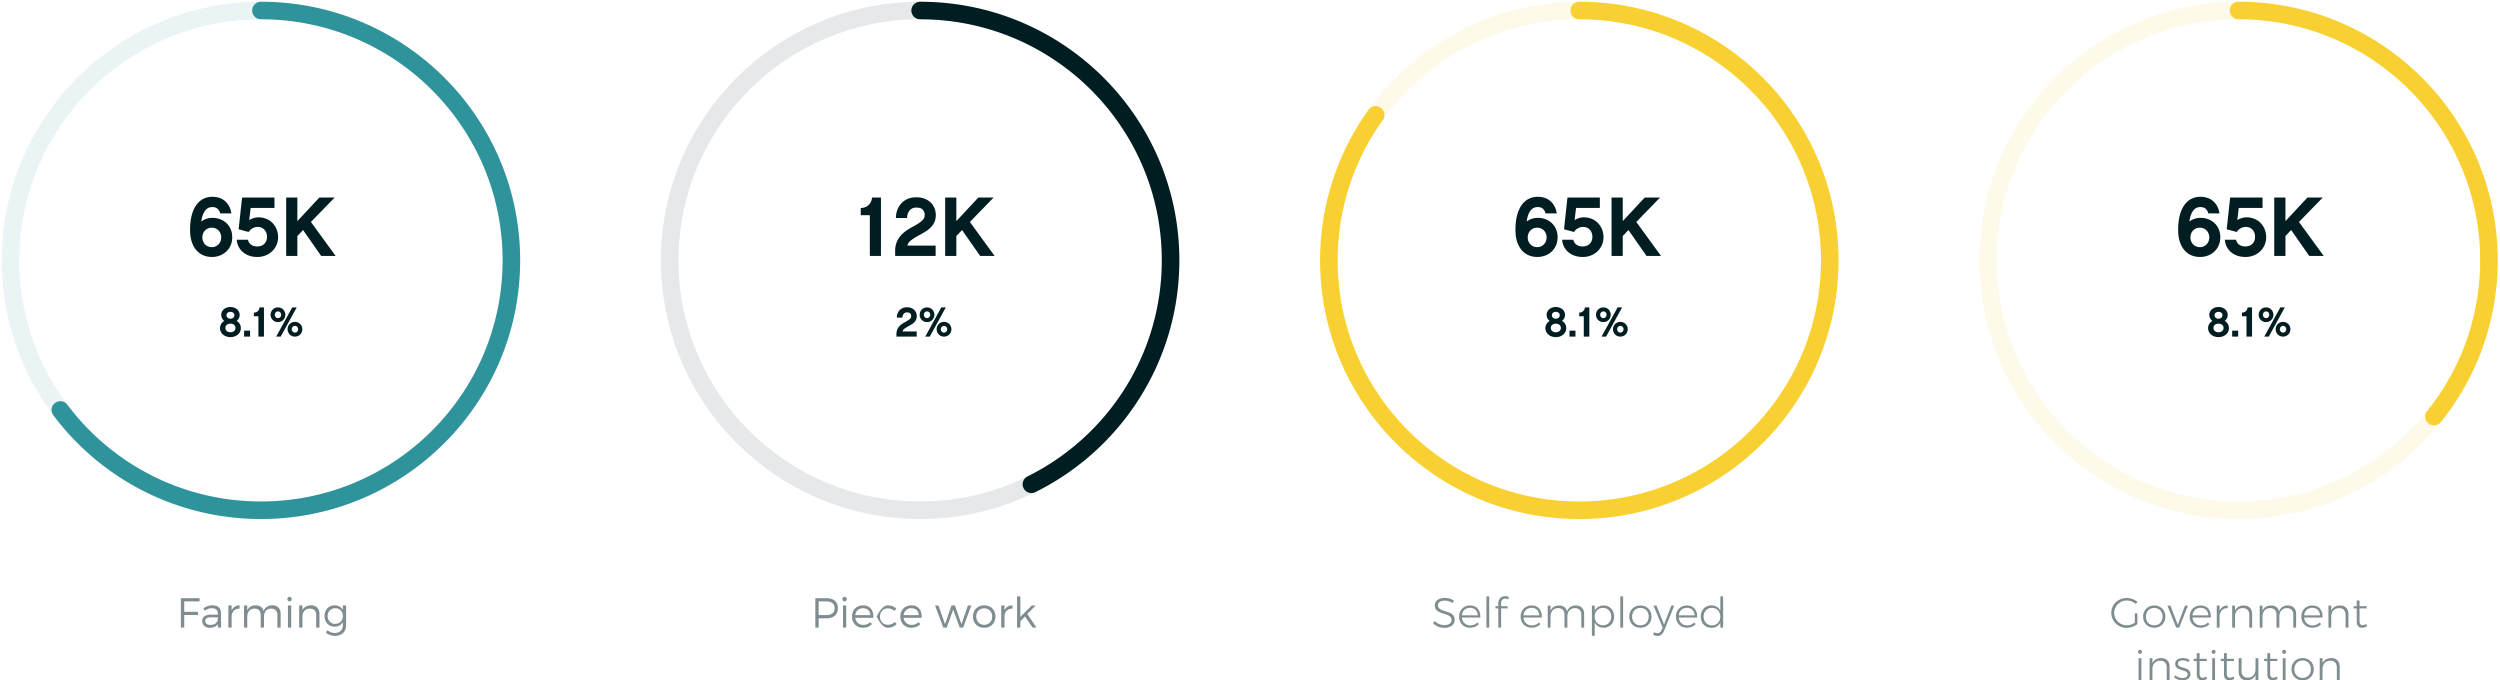 <svg width="713" height="194" viewBox="0 0 713 194" xmlns="http://www.w3.org/2000/svg"><title>home-bg-3</title><g fill="none" fill-rule="evenodd"><path d="M56.922 171.524v-.924h-5.34v8.4h.96v-3.6h3.924v-.924h-3.924v-2.952h4.38zM62.13 179v-.972c-.504.684-1.308 1.02-2.316 1.02-1.308 0-2.148-.84-2.148-1.932 0-1.104.876-1.8 2.364-1.812h2.076v-.372c0-.924-.576-1.476-1.692-1.476-.696 0-1.344.264-2.004.72l-.396-.684c.816-.54 1.5-.852 2.58-.852 1.56 0 2.424.828 2.436 2.184l.012 4.176h-.912zm-2.136-.768c1.068 0 1.884-.54 2.124-1.416v-.756H60.15c-1.056 0-1.608.324-1.608 1.02s.564 1.152 1.452 1.152zm6.072-5.556h-.936V179h.936v-3.36c.108-1.248.936-2.076 2.268-2.052v-.948c-1.068.012-1.848.516-2.268 1.44v-1.404zm11.628-.036c-1.212.012-2.1.54-2.496 1.656-.264-1.044-1.08-1.656-2.268-1.656-1.14.012-1.992.48-2.412 1.464v-1.428h-.924V179h.924v-3.108c0-1.356.78-2.292 2.076-2.328 1.104 0 1.752.66 1.752 1.788V179h.948v-3.108c0-1.356.756-2.292 2.064-2.328 1.092 0 1.752.66 1.752 1.788V179h.936v-3.9c0-1.524-.876-2.46-2.352-2.46zm4.884-2.424c-.348 0-.612.276-.612.648s.264.648.612.648.612-.276.612-.648-.264-.648-.612-.648zm.468 8.784v-6.324h-.924V179h.924zm5.664-6.36c-1.152.012-2.004.468-2.448 1.428v-1.392h-.936V179h.936v-3.396c.108-1.2.876-2.016 2.124-2.028 1.116 0 1.788.66 1.788 1.776V179h.936v-3.9c0-1.524-.888-2.46-2.4-2.46zm9.996.036v5.664c0 1.848-1.26 3.012-3.18 3.012-.996-.012-1.824-.336-2.592-.912l.432-.72c.624.516 1.284.792 2.124.804 1.38 0 2.28-.84 2.28-2.16v-.96c-.444.84-1.26 1.32-2.328 1.32-1.704 0-2.88-1.26-2.88-3.06 0-1.764 1.164-3.012 2.856-3.024 1.08 0 1.896.48 2.352 1.32v-1.284h.936zm-3.096 5.256c1.26 0 2.16-.936 2.16-2.232 0-1.32-.9-2.244-2.16-2.244-1.272 0-2.16.936-2.172 2.244.012 1.296.9 2.232 2.172 2.232zM232.528 170.6h3.156c2.076 0 3.276 1.032 3.276 2.82 0 1.86-1.2 2.928-3.276 2.928h-2.196V179h-.96v-8.4zm.96.924v3.9h2.16c1.512 0 2.388-.672 2.388-1.98 0-1.272-.876-1.92-2.388-1.92h-2.16zm7.392-1.308c-.348 0-.612.276-.612.648s.264.648.612.648.612-.276.612-.648-.264-.648-.612-.648zm.468 8.784v-6.324h-.924V179h.924zm4.776-6.348c2.04-.012 3.048 1.404 2.952 3.552h-5.16c.168 1.236 1.068 2.016 2.292 2.016.78 0 1.464-.276 1.956-.792l.516.552c-.6.672-1.488 1.056-2.544 1.056-1.86 0-3.144-1.308-3.144-3.192 0-1.884 1.296-3.192 3.132-3.192zm-2.208 2.784h4.32c-.06-1.212-.876-1.98-2.112-1.98-1.2 0-2.064.78-2.208 1.98zm9.264-2.784c-1.824 0-3.132 3.192-3.132 3.192s1.296 3.192 3.132 3.192c1.092 0 1.968-.408 2.532-1.092l-.54-.576c-.444.528-1.128.816-1.956.816-1.308 0-2.244-.96-2.244-2.34s.936-2.328 2.244-2.328c.768 0 1.404.276 1.884.732l.516-.66c-.576-.6-1.416-.948-2.436-.936zm6.732 0c2.04-.012 3.048 1.404 2.952 3.552h-5.16c.168 1.236 1.068 2.016 2.292 2.016.78 0 1.464-.276 1.956-.792l.516.552c-.6.672-1.488 1.056-2.544 1.056-1.86 0-3.144-1.308-3.144-3.192 0-1.884 1.296-3.192 3.132-3.192zm-2.208 2.784h4.32c-.06-1.212-.876-1.98-2.112-1.98-1.2 0-2.064.78-2.208 1.98zm16.98 3.564l2.34-6.324h-.972l-1.848 5.352-1.86-5.352h-.984l-1.836 5.352-1.872-5.352h-.984l2.364 6.324h.972l1.848-5.136 1.86 5.136h.972zm6.012-6.348c1.872 0 3.204 1.296 3.204 3.18 0 1.896-1.332 3.204-3.204 3.204s-3.204-1.308-3.204-3.204c0-1.884 1.332-3.18 3.204-3.18zm0 .852c-1.32 0-2.268.96-2.268 2.34 0 1.392.948 2.352 2.268 2.352 1.32 0 2.268-.96 2.268-2.352 0-1.38-.948-2.34-2.268-2.34zm5.784-.828h-.936V179h.936v-3.36c.108-1.248.936-2.076 2.268-2.052v-.948c-1.068.012-1.848.516-2.268 1.44v-1.404zm5.856 3.132l2.16 3.192h1.116l-2.616-3.876 2.364-2.448h-1.104l-3.252 3.24v-5.82h-.936V179h.936v-1.812l1.332-1.38zM608.848 174.896h.732v3.072a4.638 4.638 0 0 1-1.422.81c-.54.196-1.09.294-1.65.294a4.318 4.318 0 0 1-2.19-.576 4.341 4.341 0 0 1-1.59-1.56 4.111 4.111 0 0 1-.588-2.148c0-.776.196-1.488.588-2.136a4.298 4.298 0 0 1 1.602-1.542 4.442 4.442 0 0 1 2.214-.57c.568 0 1.118.1 1.65.3.532.2 1.002.48 1.41.84l-.48.588a3.644 3.644 0 0 0-1.188-.738 3.851 3.851 0 0 0-1.392-.258c-.648 0-1.244.158-1.788.474a3.577 3.577 0 0 0-1.296 1.278 3.378 3.378 0 0 0-.48 1.764c0 .648.16 1.242.48 1.782.32.54.754.968 1.302 1.284a3.529 3.529 0 0 0 1.794.474c.4 0 .798-.066 1.194-.198a4.119 4.119 0 0 0 1.098-.558v-2.676zm7.176-1.806c.48.268.856.642 1.128 1.122.272.48.408 1.024.408 1.632 0 .616-.136 1.166-.408 1.65-.272.484-.648.86-1.128 1.128-.48.268-1.024.402-1.632.402-.608 0-1.152-.134-1.632-.402a2.885 2.885 0 0 1-1.128-1.128c-.272-.484-.408-1.034-.408-1.65 0-.608.136-1.152.408-1.632.272-.48.648-.854 1.128-1.122.48-.268 1.024-.402 1.632-.402.608 0 1.152.134 1.632.402zm-2.856.606c-.36.208-.64.5-.84.876-.2.376-.3.804-.3 1.284 0 .488.1.92.3 1.296.2.376.48.668.84.876.36.208.768.312 1.224.312.456 0 .864-.104 1.224-.312.36-.208.64-.5.84-.876.2-.376.3-.808.3-1.296 0-.48-.1-.908-.3-1.284-.2-.376-.48-.668-.84-.876a2.402 2.402 0 0 0-1.224-.312c-.456 0-.864.104-1.224.312zm4.98-.984h.864l2.088 5.484 2.064-5.484h.84L621.508 179h-.852l-2.508-6.288zm11.688.906c.512.62.748 1.454.708 2.502H625.3c.056.672.304 1.214.744 1.626.44.412.984.618 1.632.618.4 0 .772-.072 1.116-.216.344-.144.64-.348.888-.612l.456.456c-.304.328-.67.582-1.098.762-.428.18-.898.27-1.41.27-.608 0-1.148-.134-1.62-.402a2.878 2.878 0 0 1-1.11-1.122c-.268-.48-.402-1.028-.402-1.644 0-.608.134-1.154.402-1.638s.638-.86 1.11-1.128a3.175 3.175 0 0 1 1.596-.402c.976 0 1.72.31 2.232.93zm-.012 1.878c-.04-.656-.258-1.178-.654-1.566-.396-.388-.914-.582-1.554-.582-.632 0-1.16.196-1.584.588-.424.392-.668.912-.732 1.56h4.524zm4.098-2.418c.388-.252.854-.382 1.398-.39v.756c-.664-.008-1.198.186-1.602.582-.404.396-.634.934-.69 1.614V179h-.804v-6.288h.804v1.464c.208-.48.506-.846.894-1.098zm7.752.264c.428.436.642 1.034.642 1.794V179h-.816v-3.672c0-.592-.164-1.056-.492-1.392-.328-.336-.784-.504-1.368-.504-.648.008-1.166.208-1.554.6-.388.392-.61.92-.666 1.584V179h-.804v-6.288h.804v1.464c.216-.488.534-.856.954-1.104.42-.248.93-.376 1.53-.384.752 0 1.342.218 1.77.654zm12.558-.006c.416.432.624 1.032.624 1.8V179h-.816v-3.672c0-.6-.162-1.066-.486-1.398-.324-.332-.77-.498-1.338-.498-.672.016-1.198.248-1.578.696-.38.448-.57 1.04-.57 1.776V179h-.816v-3.672c0-.6-.162-1.066-.486-1.398-.324-.332-.77-.498-1.338-.498-.672.016-1.2.248-1.584.696-.384.448-.576 1.04-.576 1.776V179h-.804v-6.288h.804v1.476c.208-.496.518-.868.93-1.116.412-.248.914-.376 1.506-.384.6 0 1.098.148 1.494.444.396.296.658.712.786 1.248.192-.56.502-.98.93-1.26.428-.28.954-.424 1.578-.432.744 0 1.324.216 1.74.648zm7.452.282c.512.62.748 1.454.708 2.502h-5.244c.056.672.304 1.214.744 1.626.44.412.984.618 1.632.618.4 0 .772-.072 1.116-.216.344-.144.64-.348.888-.612l.456.456c-.304.328-.67.582-1.098.762-.428.18-.898.27-1.41.27-.608 0-1.148-.134-1.62-.402a2.878 2.878 0 0 1-1.11-1.122c-.268-.48-.402-1.028-.402-1.644 0-.608.134-1.154.402-1.638s.638-.86 1.11-1.128a3.175 3.175 0 0 1 1.596-.402c.976 0 1.72.31 2.232.93zm-.012 1.878c-.04-.656-.258-1.178-.654-1.566-.396-.388-.914-.582-1.554-.582-.632 0-1.16.196-1.584.588-.424.392-.668.912-.732 1.56h4.524zm7.458-2.154c.428.436.642 1.034.642 1.794V179h-.816v-3.672c0-.592-.164-1.056-.492-1.392-.328-.336-.784-.504-1.368-.504-.648.008-1.166.208-1.554.6-.388.392-.61.92-.666 1.584V179h-.804v-6.288h.804v1.464c.216-.488.534-.856.954-1.104.42-.248.93-.376 1.53-.384.752 0 1.342.218 1.77.654zm5.958 5.226a2.568 2.568 0 0 1-1.392.468c-.48 0-.86-.148-1.14-.444-.28-.296-.42-.74-.42-1.332v-3.744h-.9l-.012-.624h.912v-1.62h.804v1.62l2.04-.012v.636h-2.04v3.612c0 .776.288 1.164.864 1.164.32 0 .668-.112 1.044-.336l.24.612zm-65.166 9.144h.804V194h-.804v-6.288zm.804-2.214a.557.557 0 0 1 .156.402c0 .16-.054.296-.162.408a.522.522 0 0 1-.39.168.566.566 0 0 1-.564-.576c0-.16.054-.294.162-.402a.546.546 0 0 1 .402-.162c.16 0 .292.054.396.162zm7.398 2.844c.428.436.642 1.034.642 1.794V194h-.816v-3.672c0-.592-.164-1.056-.492-1.392-.328-.336-.784-.504-1.368-.504-.648.008-1.166.208-1.554.6-.388.392-.61.92-.666 1.584V194h-.804v-6.288h.804v1.464c.216-.488.534-.856.954-1.104.42-.248.93-.376 1.53-.384.752 0 1.342.218 1.77.654zm5.238.132a3.198 3.198 0 0 0-.876-.126c-.4 0-.722.078-.966.234-.244.156-.366.39-.366.702 0 .216.066.392.198.528s.296.246.492.33c.196.084.47.178.822.282.432.128.784.254 1.056.378s.504.304.696.54c.192.236.288.546.288.93 0 .568-.216 1.002-.648 1.302-.432.3-.972.45-1.62.45-.456 0-.896-.076-1.32-.228a2.921 2.921 0 0 1-1.068-.648l.324-.576c.272.248.594.444.966.588.372.144.75.216 1.134.216.424 0 .77-.088 1.038-.264.268-.176.402-.432.402-.768a.81.81 0 0 0-.204-.57 1.41 1.41 0 0 0-.51-.348 10.618 10.618 0 0 0-.846-.294 8.499 8.499 0 0 1-1.032-.372 1.821 1.821 0 0 1-.672-.522c-.184-.228-.276-.526-.276-.894 0-.552.206-.968.618-1.248.412-.28.926-.42 1.542-.42.36 0 .708.048 1.044.144.336.096.636.228.9.396l-.312.612a3.048 3.048 0 0 0-.804-.354zm6.108 5.094a2.568 2.568 0 0 1-1.392.468c-.48 0-.86-.148-1.14-.444-.28-.296-.42-.74-.42-1.332v-3.744h-.9l-.012-.624h.912v-1.62h.804v1.62l2.04-.012v.636h-2.04v3.612c0 .776.288 1.164.864 1.164.32 0 .668-.112 1.044-.336l.24.612zm1.452-5.856h.804V194h-.804v-6.288zm.804-2.214a.557.557 0 0 1 .156.402c0 .16-.054.296-.162.408a.522.522 0 0 1-.39.168.566.566 0 0 1-.564-.576c0-.16.054-.294.162-.402a.546.546 0 0 1 .402-.162c.16 0 .292.054.396.162zm5.508 8.07a2.568 2.568 0 0 1-1.392.468c-.48 0-.86-.148-1.14-.444-.28-.296-.42-.74-.42-1.332v-3.744h-.9l-.012-.624h.912v-1.62h.804v1.62l2.04-.012v.636h-2.04v3.612c0 .776.288 1.164.864 1.164.32 0 .668-.112 1.044-.336l.24.612zm6.852-5.856V194h-.816v-1.5c-.208.496-.518.872-.93 1.128-.412.256-.91.388-1.494.396-.744 0-1.326-.218-1.746-.654-.42-.436-.63-1.034-.63-1.794v-3.864h.816v3.672c0 .592.162 1.054.486 1.386.324.332.77.498 1.338.498.672-.008 1.2-.238 1.584-.69.384-.452.576-1.046.576-1.782v-3.084h.816zm5.508 5.856a2.568 2.568 0 0 1-1.392.468c-.48 0-.86-.148-1.14-.444-.28-.296-.42-.74-.42-1.332v-3.744h-.9l-.012-.624h.912v-1.62h.804v1.62l2.04-.012v.636h-2.04v3.612c0 .776.288 1.164.864 1.164.32 0 .668-.112 1.044-.336l.24.612zm1.452-5.856h.804V194h-.804v-6.288zm.804-2.214a.557.557 0 0 1 .156.402c0 .16-.054.296-.162.408a.522.522 0 0 1-.39.168.566.566 0 0 1-.564-.576c0-.16.054-.294.162-.402a.546.546 0 0 1 .402-.162c.16 0 .292.054.396.162zm6.492 2.592c.48.268.856.642 1.128 1.122.272.48.408 1.024.408 1.632 0 .616-.136 1.166-.408 1.65-.272.484-.648.86-1.128 1.128-.48.268-1.024.402-1.632.402-.608 0-1.152-.134-1.632-.402a2.885 2.885 0 0 1-1.128-1.128c-.272-.484-.408-1.034-.408-1.65 0-.608.136-1.152.408-1.632.272-.48.648-.854 1.128-1.122.48-.268 1.024-.402 1.632-.402.608 0 1.152.134 1.632.402zm-2.856.606c-.36.208-.64.5-.84.876-.2.376-.3.804-.3 1.284 0 .488.1.92.3 1.296.2.376.48.668.84.876.36.208.768.312 1.224.312.456 0 .864-.104 1.224-.312.36-.208.64-.5.84-.876.2-.376.3-.808.3-1.296 0-.48-.1-.908-.3-1.284-.2-.376-.48-.668-.84-.876a2.402 2.402 0 0 0-1.224-.312c-.456 0-.864.104-1.224.312zm11.154-.354c.428.436.642 1.034.642 1.794V194h-.816v-3.672c0-.592-.164-1.056-.492-1.392-.328-.336-.784-.504-1.368-.504-.648.008-1.166.208-1.554.6-.388.392-.61.92-.666 1.584V194h-.804v-6.288h.804v1.464c.216-.488.534-.856.954-1.104.42-.248.93-.376 1.53-.384.752 0 1.342.218 1.77.654zM413.174 171.482a4.22 4.22 0 0 0-1.152-.174c-.576 0-1.038.114-1.386.342-.348.228-.522.538-.522.93 0 .344.096.624.288.84.192.216.428.386.708.51.28.124.664.262 1.152.414a9.898 9.898 0 0 1 1.374.498c.348.164.644.402.888.714.244.312.366.724.366 1.236 0 .448-.126.844-.378 1.188s-.606.61-1.062.798c-.456.188-.98.282-1.572.282a4.401 4.401 0 0 1-1.71-.348 4.608 4.608 0 0 1-1.434-.924l.384-.684a4.14 4.14 0 0 0 1.308.864c.496.208.984.312 1.464.312.64 0 1.148-.13 1.524-.39.376-.26.564-.61.564-1.05 0-.352-.096-.64-.288-.864a1.908 1.908 0 0 0-.708-.516c-.28-.12-.672-.26-1.176-.42a12.074 12.074 0 0 1-1.368-.498 2.306 2.306 0 0 1-.876-.696c-.24-.308-.36-.71-.36-1.206 0-.424.12-.796.36-1.116.24-.32.576-.566 1.008-.738.432-.172.932-.258 1.5-.258.456 0 .914.068 1.374.204.46.136.866.316 1.218.54l-.36.708a4.34 4.34 0 0 0-1.128-.498zm8.304 2.136c.512.62.748 1.454.708 2.502h-5.244c.056.672.304 1.214.744 1.626.44.412.984.618 1.632.618.4 0 .772-.072 1.116-.216.344-.144.64-.348.888-.612l.456.456c-.304.328-.67.582-1.098.762-.428.18-.898.27-1.41.27-.608 0-1.148-.134-1.62-.402a2.878 2.878 0 0 1-1.11-1.122c-.268-.48-.402-1.028-.402-1.644 0-.608.134-1.154.402-1.638s.638-.86 1.11-1.128a3.175 3.175 0 0 1 1.596-.402c.976 0 1.72.31 2.232.93zm-.012 1.878c-.04-.656-.258-1.178-.654-1.566-.396-.388-.914-.582-1.554-.582-.632 0-1.16.196-1.584.588-.424.392-.668.912-.732 1.56h4.524zm2.46-5.4h.804V179h-.804v-8.904zm4.53.972c-.228.232-.342.54-.342.924v.888h1.848v.636h-1.848V179h-.804v-5.484h-.804v-.636h.804v-.792c0-.416.088-.782.264-1.098.176-.316.412-.558.708-.726.296-.168.616-.252.96-.252.392 0 .76.096 1.104.288l-.204.648a1.795 1.795 0 0 0-.84-.228c-.336 0-.618.116-.846.348zm10.566 2.55c.512.62.748 1.454.708 2.502h-5.244c.056.672.304 1.214.744 1.626.44.412.984.618 1.632.618.4 0 .772-.072 1.116-.216.344-.144.64-.348.888-.612l.456.456c-.304.328-.67.582-1.098.762-.428.18-.898.27-1.41.27-.608 0-1.148-.134-1.62-.402a2.878 2.878 0 0 1-1.11-1.122c-.268-.48-.402-1.028-.402-1.644 0-.608.134-1.154.402-1.638s.638-.86 1.11-1.128a3.175 3.175 0 0 1 1.596-.402c.976 0 1.72.31 2.232.93zm-.012 1.878c-.04-.656-.258-1.178-.654-1.566-.396-.388-.914-.582-1.554-.582-.632 0-1.16.196-1.584.588-.424.392-.668.912-.732 1.56h4.524zm12.168-2.16c.416.432.624 1.032.624 1.8V179h-.816v-3.672c0-.6-.162-1.066-.486-1.398-.324-.332-.77-.498-1.338-.498-.672.016-1.198.248-1.578.696-.38.448-.57 1.04-.57 1.776V179h-.816v-3.672c0-.6-.162-1.066-.486-1.398-.324-.332-.77-.498-1.338-.498-.672.016-1.2.248-1.584.696-.384.448-.576 1.04-.576 1.776V179h-.804v-6.288h.804v1.476c.208-.496.518-.868.93-1.116.412-.248.914-.376 1.506-.384.6 0 1.098.148 1.494.444.396.296.658.712.786 1.248.192-.56.502-.98.93-1.26.428-.28.954-.424 1.578-.432.744 0 1.324.216 1.74.648zm7.71-.246c.46.268.818.644 1.074 1.128.256.484.384 1.034.384 1.65 0 .608-.128 1.152-.384 1.632s-.612.854-1.068 1.122c-.456.268-.976.402-1.56.402-.576 0-1.08-.13-1.512-.39a2.67 2.67 0 0 1-1.008-1.086v3.78h-.804v-8.616h.804v1.452a2.579 2.579 0 0 1 1.002-1.086c.436-.26.938-.39 1.506-.39.584 0 1.106.134 1.566.402zm-.498 4.92c.36-.212.64-.506.84-.882.2-.376.3-.804.3-1.284 0-.472-.1-.896-.3-1.272-.2-.376-.48-.67-.84-.882a2.343 2.343 0 0 0-1.212-.318c-.456 0-.862.106-1.218.318a2.257 2.257 0 0 0-.84.882c-.204.376-.306.8-.306 1.272 0 .48.1.908.3 1.284.2.376.48.67.84.882.36.212.768.318 1.224.318.448 0 .852-.106 1.212-.318zm3.72-7.914h.804V179h-.804v-8.904zm7.368 2.994c.48.268.856.642 1.128 1.122.272.48.408 1.024.408 1.632 0 .616-.136 1.166-.408 1.65-.272.484-.648.86-1.128 1.128-.48.268-1.024.402-1.632.402-.608 0-1.152-.134-1.632-.402a2.885 2.885 0 0 1-1.128-1.128c-.272-.484-.408-1.034-.408-1.65 0-.608.136-1.152.408-1.632.272-.48.648-.854 1.128-1.122.48-.268 1.024-.402 1.632-.402.608 0 1.152.134 1.632.402zm-2.856.606c-.36.208-.64.5-.84.876-.2.376-.3.804-.3 1.284 0 .488.1.92.3 1.296.2.376.48.668.84.876.36.208.768.312 1.224.312.456 0 .864-.104 1.224-.312.36-.208.64-.5.84-.876.2-.376.3-.808.3-1.296 0-.48-.1-.908-.3-1.284-.2-.376-.48-.668-.84-.876a2.402 2.402 0 0 0-1.224-.312c-.456 0-.864.104-1.224.312zm7.206 7.296a1.71 1.71 0 0 1-1.086.372c-.488 0-.92-.144-1.296-.432l.36-.624c.28.192.58.288.9.288.256 0 .488-.084.696-.252.208-.168.38-.412.516-.732l.264-.648-2.604-6.252h.852l2.16 5.4 2.076-5.4h.828l-2.904 7.188c-.192.48-.446.844-.762 1.092zm9.498-7.374c.512.62.748 1.454.708 2.502h-5.244c.056.672.304 1.214.744 1.626.44.412.984.618 1.632.618.4 0 .772-.072 1.116-.216.344-.144.64-.348.888-.612l.456.456c-.304.328-.67.582-1.098.762-.428.18-.898.27-1.41.27-.608 0-1.148-.134-1.62-.402a2.878 2.878 0 0 1-1.11-1.122c-.268-.48-.402-1.028-.402-1.644 0-.608.134-1.154.402-1.638s.638-.86 1.11-1.128a3.175 3.175 0 0 1 1.596-.402c.976 0 1.72.31 2.232.93zm-.012 1.878c-.04-.656-.258-1.178-.654-1.566-.396-.388-.914-.582-1.554-.582-.632 0-1.16.196-1.584.588-.424.392-.668.912-.732 1.56h4.524zm8.124-5.4V179h-.804v-1.44c-.24.472-.576.838-1.008 1.098-.432.26-.936.39-1.512.39-.592 0-1.12-.136-1.584-.408a2.8 2.8 0 0 1-1.08-1.14c-.256-.488-.384-1.04-.384-1.656 0-.616.13-1.164.39-1.644s.62-.856 1.08-1.128c.46-.272.982-.408 1.566-.408.576 0 1.082.132 1.518.396a2.68 2.68 0 0 1 1.014 1.104v-4.068h.804zm-1.956 7.938c.36-.212.642-.506.846-.882.204-.376.306-.804.306-1.284s-.102-.91-.306-1.29a2.276 2.276 0 0 0-2.07-1.218c-.456 0-.864.108-1.224.324a2.32 2.32 0 0 0-.852.894c-.208.38-.312.81-.312 1.29s.102.908.306 1.284c.204.376.488.67.852.882.364.212.774.318 1.23.318.456 0 .864-.106 1.224-.318z" fill="#001D22" opacity=".5"/><path d="M74.423 148.022C33.598 148.022.5 114.999.5 74.26.5 33.523 33.598.5 74.423.5s73.923 33.023 73.923 73.76c0 40.739-33.098 73.762-73.923 73.762zm0-5c38.066 0 68.923-30.787 68.923-68.761S112.489 5.5 74.423 5.5 5.5 36.287 5.5 74.26c0 37.975 30.857 68.762 68.923 68.762z" fill="#2F939C" fill-rule="nonzero" opacity=".1"/><path d="M74.423 5.5c38.066 0 68.923 30.787 68.923 68.76 0 37.975-30.857 68.762-68.923 68.762-22.002 0-42.274-10.353-55.212-27.596a2.5 2.5 0 0 0-4 3.001c13.874 18.489 35.62 29.595 59.212 29.595 40.825 0 73.923-33.023 73.923-73.761C148.346 33.523 115.248.5 74.423.5a2.5 2.5 0 1 0 0 5z" fill="#2F939C" fill-rule="nonzero"/><path d="M63.088 67.72c0-.384-.064-.744-.192-1.08a2.679 2.679 0 0 0-.552-.888 2.571 2.571 0 0 0-.852-.6 2.688 2.688 0 0 0-1.092-.216c-.4 0-.764.072-1.092.216a2.571 2.571 0 0 0-.852.6c-.24.256-.424.552-.552.888a3.008 3.008 0 0 0-.192 1.08c0 .384.064.74.192 1.068.128.328.312.62.552.876.24.256.524.456.852.6.328.144.692.216 1.092.216.4 0 .764-.072 1.092-.216.328-.144.612-.344.852-.6s.424-.548.552-.876c.128-.328.192-.684.192-1.068zm3.144-.072c0 .816-.144 1.568-.432 2.256a5.322 5.322 0 0 1-1.212 1.788 5.53 5.53 0 0 1-1.848 1.176 6.34 6.34 0 0 1-2.34.42 6.395 6.395 0 0 1-2.232-.408c-.736-.272-1.4-.716-1.992-1.332-.592-.616-1.068-1.42-1.428-2.412-.36-.992-.54-2.208-.54-3.648 0-1.456.144-2.764.432-3.924.288-1.16.704-2.144 1.248-2.952.544-.808 1.212-1.424 2.004-1.848.792-.424 1.684-.636 2.676-.636 1.488 0 2.708.424 3.66 1.272.952.848 1.54 2 1.764 3.456H62.8a2.482 2.482 0 0 0-.684-1.248c-.36-.368-.876-.552-1.548-.552-.928 0-1.652.388-2.172 1.164-.52.776-.844 1.764-.972 2.964.416-.336.9-.596 1.452-.78a5.317 5.317 0 0 1 1.692-.276c.816 0 1.568.136 2.256.408a5.485 5.485 0 0 1 1.788 1.128c.504.48.9 1.06 1.188 1.74.288.68.432 1.428.432 2.244zm13.08 0c0 .8-.152 1.544-.456 2.232a5.538 5.538 0 0 1-1.248 1.788c-.528.504-1.152.9-1.872 1.188a6.276 6.276 0 0 1-2.352.432c-.848 0-1.62-.124-2.316-.372a5.666 5.666 0 0 1-1.812-1.032 4.891 4.891 0 0 1-1.212-1.56 5.17 5.17 0 0 1-.516-1.956h3.192c.128.608.428 1.08.9 1.416.472.336 1.06.504 1.764.504.336 0 .672-.052 1.008-.156.336-.104.632-.268.888-.492.256-.224.464-.508.624-.852.16-.344.24-.756.24-1.236 0-.832-.244-1.512-.732-2.04s-1.124-.792-1.908-.792c-.512 0-.996.124-1.452.372a3.158 3.158 0 0 0-1.14 1.068l-2.856-.768.984-9.048h9.24v2.952h-6.792l-.408 3.48c.4-.256.828-.452 1.284-.588a4.726 4.726 0 0 1 1.356-.204 5.8 5.8 0 0 1 2.208.42 5.22 5.22 0 0 1 1.776 1.176 5.571 5.571 0 0 1 1.176 1.8c.288.696.432 1.452.432 2.268zm5.496-.336V73h-3.192V56.344h3.192v6.72l6.264-6.72h4.368l-6.768 6.96L95.728 73H91.6l-5.16-7.392-1.632 1.704zM67.155 93.528c0-.216-.042-.4-.126-.552a1.188 1.188 0 0 0-.324-.378 1.34 1.34 0 0 0-.462-.222 1.933 1.933 0 0 0-1.05 0 1.346 1.346 0 0 0-.456.222c-.132.1-.24.226-.324.378a1.126 1.126 0 0 0-.126.552c0 .216.042.4.126.552.084.152.194.28.33.384.136.104.29.18.462.228a1.891 1.891 0 0 0 1.032 0 1.35 1.35 0 0 0 .462-.228c.136-.104.246-.232.33-.384.084-.152.126-.336.126-.552zM64.6 89.904a.916.916 0 0 0 .348.738c.104.084.224.148.36.192a1.319 1.319 0 0 0 .822 0 1.2 1.2 0 0 0 .36-.192.916.916 0 0 0 .354-.738.874.874 0 0 0-.366-.738 1.251 1.251 0 0 0-.36-.174 1.379 1.379 0 0 0-.804 0c-.132.04-.252.098-.36.174a.82.82 0 0 0-.258.3.943.943 0 0 0-.096.438zm4.092 3.696c0 .36-.076.696-.228 1.008-.152.312-.36.582-.624.81a2.89 2.89 0 0 1-.942.534 3.539 3.539 0 0 1-1.182.192c-.424 0-.816-.064-1.176-.192a2.903 2.903 0 0 1-.936-.534 2.516 2.516 0 0 1-.624-.81 2.27 2.27 0 0 1-.228-1.008c0-.44.108-.84.324-1.2.216-.36.512-.652.888-.876a2.237 2.237 0 0 1-.636-.75 2.06 2.06 0 0 1-.228-.966c0-.32.066-.618.198-.894s.314-.514.546-.714c.232-.2.508-.356.828-.468a3.14 3.14 0 0 1 1.044-.168c.376 0 .724.056 1.044.168.32.112.598.268.834.468s.42.438.552.714c.132.276.198.574.198.894 0 .352-.076.672-.228.96a2.257 2.257 0 0 1-.636.744c.384.224.682.514.894.87.212.356.318.762.318 1.218zM71.32 96h-1.704v-1.692h1.704V96zm3.96 0h-1.584v-5.808H72.4V89.16c.184 0 .368-.03.552-.09a1.48 1.48 0 0 0 .87-.732c.1-.188.162-.41.186-.666h1.272V96zm8.844-3.06a.853.853 0 0 0-.648.282.957.957 0 0 0-.264.678c0 .264.088.49.264.678a.853.853 0 0 0 .648.282.859.859 0 0 0 .642-.282.945.945 0 0 0 .27-.678c0-.264-.09-.49-.27-.678a.859.859 0 0 0-.642-.282zm-4.848-2.208a.853.853 0 0 0 .648-.282.957.957 0 0 0 .264-.678.957.957 0 0 0-.264-.678.853.853 0 0 0-.648-.282.84.84 0 0 0-.636.282.957.957 0 0 0-.264.678c0 .264.088.49.264.678a.84.84 0 0 0 .636.282zM84.123 96a2.14 2.14 0 0 1-.84-.162 1.955 1.955 0 0 1-.66-.45 2.193 2.193 0 0 1-.438-.672 2.078 2.078 0 0 1-.162-.816 2.118 2.118 0 0 1 .6-1.482 2.077 2.077 0 0 1 1.5-.618c.296 0 .572.056.828.168a2.067 2.067 0 0 1 1.11 1.116c.108.256.162.528.162.816a2.138 2.138 0 0 1-.606 1.488 2.02 2.02 0 0 1-.666.45 2.108 2.108 0 0 1-.828.162zm-.78-8.328h1.284L80.055 96h-1.284l4.572-8.328zm-4.068 0c.296 0 .574.054.834.162.26.108.482.258.666.45.184.192.33.416.438.672.108.256.162.528.162.816 0 .288-.054.558-.162.81a2.214 2.214 0 0 1-.438.666 1.94 1.94 0 0 1-.666.45c-.26.108-.538.162-.834.162-.296 0-.572-.054-.828-.162a2.02 2.02 0 0 1-.666-.45 2.158 2.158 0 0 1-.444-.666 2.034 2.034 0 0 1-.162-.81 2.138 2.138 0 0 1 .606-1.488 2.02 2.02 0 0 1 .666-.45c.256-.108.532-.162.828-.162z" fill="#001D22"/><g fill="#001D22"><path d="M262.423 148.022c-40.825 0-73.923-33.023-73.923-73.761C188.5 33.523 221.598.5 262.423.5s73.923 33.023 73.923 73.76c0 40.739-33.098 73.762-73.923 73.762zm0-5c38.066 0 68.923-30.787 68.923-68.761S300.489 5.5 262.423 5.5 193.5 36.287 193.5 74.26c0 37.975 30.857 68.762 68.923 68.762z" fill-rule="nonzero" opacity=".1"/><path d="M262.423 5.5c38.066 0 68.923 30.787 68.923 68.76 0 26.373-15.014 50.061-38.265 61.602a2.5 2.5 0 1 0 2.223 4.478c24.935-12.376 41.042-37.789 41.042-66.08 0-40.737-33.098-73.76-73.923-73.76a2.5 2.5 0 1 0 0 5z" fill-rule="nonzero"/><path d="M251.244 73h-3.168V61.384h-2.592V59.32c.368 0 .736-.06 1.104-.18.368-.12.7-.3.996-.54.296-.24.544-.548.744-.924.2-.376.324-.82.372-1.332h2.544V73zm15.6-2.952V73H255.3v-1.416c0-.928.14-1.748.42-2.46.28-.712.656-1.34 1.128-1.884a8.626 8.626 0 0 1 1.608-1.44c.6-.416 1.22-.792 1.86-1.128.768-.416 1.38-.78 1.836-1.092.456-.312.8-.6 1.032-.864.232-.264.38-.512.444-.744a2.65 2.65 0 0 0 .096-.708c0-.56-.184-1.044-.552-1.452-.368-.408-.976-.612-1.824-.612-.832 0-1.48.28-1.944.84-.464.56-.696 1.272-.696 2.136h-3.192c0-.768.124-1.504.372-2.208a5.651 5.651 0 0 1 1.104-1.884 5.332 5.332 0 0 1 1.812-1.32c.72-.328 1.56-.492 2.52-.492s1.788.148 2.484.444c.696.296 1.272.68 1.728 1.152a4.62 4.62 0 0 1 1.02 1.608c.224.6.336 1.204.336 1.812 0 .784-.128 1.46-.384 2.028a5.22 5.22 0 0 1-1.044 1.524 8.33 8.33 0 0 1-1.572 1.236c-.608.376-1.272.756-1.992 1.14-.848.464-1.56.924-2.136 1.38-.576.456-.888.94-.936 1.452h8.016zm5.904-2.736V73h-3.192V56.344h3.192v6.72l6.264-6.72h4.368l-6.768 6.96L283.668 73h-4.128l-5.16-7.392-1.632 1.704zM261.435 94.524V96h-5.772v-.708c0-.464.07-.874.21-1.23.14-.356.328-.67.564-.942.236-.272.504-.512.804-.72.3-.208.61-.396.93-.564.384-.208.69-.39.918-.546.228-.156.4-.3.516-.432a.981.981 0 0 0 .222-.372c.032-.116.048-.234.048-.354 0-.28-.092-.522-.276-.726-.184-.204-.488-.306-.912-.306-.416 0-.74.14-.972.42-.232.28-.348.636-.348 1.068h-1.596c0-.384.062-.752.186-1.104.124-.352.308-.666.552-.942.244-.276.546-.496.906-.66.36-.164.78-.246 1.26-.246s.894.074 1.242.222c.348.148.636.34.864.576.228.236.398.504.51.804.112.3.168.602.168.906 0 .392-.064.73-.192 1.014a2.61 2.61 0 0 1-.522.762c-.22.224-.482.43-.786.618-.304.188-.636.378-.996.57-.424.232-.78.462-1.068.69-.288.228-.444.47-.468.726h4.008zm7.8-1.584a.853.853 0 0 0-.648.282.957.957 0 0 0-.264.678c0 .264.088.49.264.678a.853.853 0 0 0 .648.282.859.859 0 0 0 .642-.282.945.945 0 0 0 .27-.678c0-.264-.09-.49-.27-.678a.859.859 0 0 0-.642-.282zm-4.848-2.208a.853.853 0 0 0 .648-.282.957.957 0 0 0 .264-.678.957.957 0 0 0-.264-.678.853.853 0 0 0-.648-.282.84.84 0 0 0-.636.282.957.957 0 0 0-.264.678c0 .264.088.49.264.678a.84.84 0 0 0 .636.282zM269.235 96a2.14 2.14 0 0 1-.84-.162 1.955 1.955 0 0 1-.66-.45 2.193 2.193 0 0 1-.438-.672 2.078 2.078 0 0 1-.162-.816 2.118 2.118 0 0 1 .6-1.482 2.077 2.077 0 0 1 1.5-.618c.296 0 .572.056.828.168a2.067 2.067 0 0 1 1.11 1.116c.108.256.162.528.162.816a2.138 2.138 0 0 1-.606 1.488 2.02 2.02 0 0 1-.666.45 2.108 2.108 0 0 1-.828.162zm-.78-8.328h1.284L265.167 96h-1.284l4.572-8.328zm-4.068 0c.296 0 .574.054.834.162.26.108.482.258.666.45.184.192.33.416.438.672.108.256.162.528.162.816 0 .288-.054.558-.162.81a2.214 2.214 0 0 1-.438.666 1.94 1.94 0 0 1-.666.45c-.26.108-.538.162-.834.162-.296 0-.572-.054-.828-.162a2.02 2.02 0 0 1-.666-.45 2.158 2.158 0 0 1-.444-.666 2.034 2.034 0 0 1-.162-.81 2.138 2.138 0 0 1 .606-1.488 2.02 2.02 0 0 1 .666-.45c.256-.108.532-.162.828-.162z"/></g><g><path d="M450.423 148.022c-40.825 0-73.923-33.023-73.923-73.761C376.5 33.523 409.598.5 450.423.5s73.923 33.023 73.923 73.76c0 40.739-33.098 73.762-73.923 73.762zm0-5c38.066 0 68.923-30.787 68.923-68.761S488.489 5.5 450.423 5.5 381.5 36.287 381.5 74.26c0 37.975 30.857 68.762 68.923 68.762z" fill="#F9D031" fill-rule="nonzero" opacity=".1"/><path d="M450.423 5.5c38.066 0 68.923 30.787 68.923 68.76 0 37.975-30.857 68.762-68.923 68.762S381.5 112.235 381.5 74.26c0-14.583 4.558-28.475 12.903-40.067a2.5 2.5 0 0 0-4.058-2.92C381.393 43.707 376.5 58.62 376.5 74.26c0 40.738 33.098 73.76 73.923 73.76s73.923-33.022 73.923-73.76C524.346 33.523 491.248.5 450.423.5a2.5 2.5 0 1 0 0 5z" fill="#F9D031" fill-rule="nonzero"/><path d="M441.088 67.72c0-.384-.064-.744-.192-1.08a2.679 2.679 0 0 0-.552-.888 2.571 2.571 0 0 0-.852-.6 2.688 2.688 0 0 0-1.092-.216c-.4 0-.764.072-1.092.216a2.571 2.571 0 0 0-.852.6c-.24.256-.424.552-.552.888a3.008 3.008 0 0 0-.192 1.08c0 .384.064.74.192 1.068.128.328.312.62.552.876.24.256.524.456.852.6.328.144.692.216 1.092.216.4 0 .764-.072 1.092-.216.328-.144.612-.344.852-.6s.424-.548.552-.876c.128-.328.192-.684.192-1.068zm3.144-.072c0 .816-.144 1.568-.432 2.256a5.322 5.322 0 0 1-1.212 1.788 5.53 5.53 0 0 1-1.848 1.176 6.34 6.34 0 0 1-2.34.42 6.395 6.395 0 0 1-2.232-.408c-.736-.272-1.4-.716-1.992-1.332-.592-.616-1.068-1.42-1.428-2.412-.36-.992-.54-2.208-.54-3.648 0-1.456.144-2.764.432-3.924.288-1.16.704-2.144 1.248-2.952.544-.808 1.212-1.424 2.004-1.848.792-.424 1.684-.636 2.676-.636 1.488 0 2.708.424 3.66 1.272.952.848 1.54 2 1.764 3.456H440.8a2.482 2.482 0 0 0-.684-1.248c-.36-.368-.876-.552-1.548-.552-.928 0-1.652.388-2.172 1.164-.52.776-.844 1.764-.972 2.964.416-.336.9-.596 1.452-.78a5.317 5.317 0 0 1 1.692-.276c.816 0 1.568.136 2.256.408a5.485 5.485 0 0 1 1.788 1.128c.504.48.9 1.06 1.188 1.74.288.68.432 1.428.432 2.244zm13.08 0c0 .8-.152 1.544-.456 2.232a5.538 5.538 0 0 1-1.248 1.788c-.528.504-1.152.9-1.872 1.188a6.276 6.276 0 0 1-2.352.432c-.848 0-1.62-.124-2.316-.372a5.666 5.666 0 0 1-1.812-1.032 4.891 4.891 0 0 1-1.212-1.56 5.17 5.17 0 0 1-.516-1.956h3.192c.128.608.428 1.08.9 1.416.472.336 1.06.504 1.764.504.336 0 .672-.052 1.008-.156.336-.104.632-.268.888-.492.256-.224.464-.508.624-.852.16-.344.24-.756.24-1.236 0-.832-.244-1.512-.732-2.04s-1.124-.792-1.908-.792c-.512 0-.996.124-1.452.372a3.158 3.158 0 0 0-1.14 1.068l-2.856-.768.984-9.048h9.24v2.952h-6.792l-.408 3.48c.4-.256.828-.452 1.284-.588a4.726 4.726 0 0 1 1.356-.204 5.8 5.8 0 0 1 2.208.42 5.22 5.22 0 0 1 1.776 1.176 5.571 5.571 0 0 1 1.176 1.8c.288.696.432 1.452.432 2.268zm5.496-.336V73h-3.192V56.344h3.192v6.72l6.264-6.72h4.368l-6.768 6.96L473.728 73H469.6l-5.16-7.392-1.632 1.704zM445.155 93.528c0-.216-.042-.4-.126-.552a1.188 1.188 0 0 0-.324-.378 1.34 1.34 0 0 0-.462-.222 1.933 1.933 0 0 0-1.05 0 1.346 1.346 0 0 0-.456.222c-.132.1-.24.226-.324.378a1.126 1.126 0 0 0-.126.552c0 .216.042.4.126.552.084.152.194.28.33.384.136.104.29.18.462.228a1.891 1.891 0 0 0 1.032 0 1.35 1.35 0 0 0 .462-.228c.136-.104.246-.232.33-.384.084-.152.126-.336.126-.552zm-2.556-3.624a.916.916 0 0 0 .348.738c.104.084.224.148.36.192a1.319 1.319 0 0 0 .822 0 1.2 1.2 0 0 0 .36-.192.916.916 0 0 0 .354-.738.874.874 0 0 0-.366-.738 1.251 1.251 0 0 0-.36-.174 1.379 1.379 0 0 0-.804 0c-.132.04-.252.098-.36.174a.82.82 0 0 0-.258.3.943.943 0 0 0-.096.438zm4.092 3.696c0 .36-.076.696-.228 1.008-.152.312-.36.582-.624.81a2.89 2.89 0 0 1-.942.534 3.539 3.539 0 0 1-1.182.192c-.424 0-.816-.064-1.176-.192a2.903 2.903 0 0 1-.936-.534 2.516 2.516 0 0 1-.624-.81 2.27 2.27 0 0 1-.228-1.008c0-.44.108-.84.324-1.2.216-.36.512-.652.888-.876a2.237 2.237 0 0 1-.636-.75 2.06 2.06 0 0 1-.228-.966c0-.32.066-.618.198-.894s.314-.514.546-.714c.232-.2.508-.356.828-.468a3.14 3.14 0 0 1 1.044-.168c.376 0 .724.056 1.044.168.32.112.598.268.834.468s.42.438.552.714c.132.276.198.574.198.894 0 .352-.076.672-.228.96a2.257 2.257 0 0 1-.636.744c.384.224.682.514.894.87.212.356.318.762.318 1.218zm2.628 2.4h-1.704v-1.692h1.704V96zm3.96 0h-1.584v-5.808H450.4V89.16c.184 0 .368-.03.552-.09a1.48 1.48 0 0 0 .87-.732c.1-.188.162-.41.186-.666h1.272V96zm8.844-3.06a.853.853 0 0 0-.648.282.957.957 0 0 0-.264.678c0 .264.088.49.264.678a.853.853 0 0 0 .648.282.859.859 0 0 0 .642-.282.945.945 0 0 0 .27-.678c0-.264-.09-.49-.27-.678a.859.859 0 0 0-.642-.282zm-4.848-2.208a.853.853 0 0 0 .648-.282.957.957 0 0 0 .264-.678.957.957 0 0 0-.264-.678.853.853 0 0 0-.648-.282.84.84 0 0 0-.636.282.957.957 0 0 0-.264.678c0 .264.088.49.264.678a.84.84 0 0 0 .636.282zM462.123 96a2.14 2.14 0 0 1-.84-.162 1.955 1.955 0 0 1-.66-.45 2.193 2.193 0 0 1-.438-.672 2.078 2.078 0 0 1-.162-.816 2.118 2.118 0 0 1 .6-1.482 2.077 2.077 0 0 1 1.5-.618c.296 0 .572.056.828.168a2.067 2.067 0 0 1 1.11 1.116c.108.256.162.528.162.816a2.138 2.138 0 0 1-.606 1.488 2.02 2.02 0 0 1-.666.45 2.108 2.108 0 0 1-.828.162zm-.78-8.328h1.284L458.055 96h-1.284l4.572-8.328zm-4.068 0c.296 0 .574.054.834.162.26.108.482.258.666.45.184.192.33.416.438.672.108.256.162.528.162.816 0 .288-.054.558-.162.81a2.214 2.214 0 0 1-.438.666 1.94 1.94 0 0 1-.666.45c-.26.108-.538.162-.834.162-.296 0-.572-.054-.828-.162a2.02 2.02 0 0 1-.666-.45 2.158 2.158 0 0 1-.444-.666 2.034 2.034 0 0 1-.162-.81 2.138 2.138 0 0 1 .606-1.488 2.02 2.02 0 0 1 .666-.45c.256-.108.532-.162.828-.162z" fill="#001D22"/></g><g><path d="M638.423 148.022c-40.825 0-73.923-33.023-73.923-73.761C564.5 33.523 597.598.5 638.423.5s73.923 33.023 73.923 73.76c0 40.739-33.098 73.762-73.923 73.762zm0-5c38.066 0 68.923-30.787 68.923-68.761S676.489 5.5 638.423 5.5 569.5 36.287 569.5 74.26c0 37.975 30.857 68.762 68.923 68.762z" fill="#F9D031" fill-rule="nonzero" opacity=".1"/><path d="M638.423 5.5c38.066 0 68.923 30.787 68.923 68.76 0 15.856-5.393 30.882-15.13 42.993a2.5 2.5 0 0 0 3.897 3.133c10.445-12.99 16.233-29.12 16.233-46.125C712.346 33.523 679.248.5 638.423.5a2.5 2.5 0 1 0 0 5z" fill="#F9D031" fill-rule="nonzero"/><path d="M630.088 67.72c0-.384-.064-.744-.192-1.08a2.679 2.679 0 0 0-.552-.888 2.571 2.571 0 0 0-.852-.6 2.688 2.688 0 0 0-1.092-.216c-.4 0-.764.072-1.092.216a2.571 2.571 0 0 0-.852.6c-.24.256-.424.552-.552.888a3.008 3.008 0 0 0-.192 1.08c0 .384.064.74.192 1.068.128.328.312.62.552.876.24.256.524.456.852.6.328.144.692.216 1.092.216.4 0 .764-.072 1.092-.216.328-.144.612-.344.852-.6s.424-.548.552-.876c.128-.328.192-.684.192-1.068zm3.144-.072c0 .816-.144 1.568-.432 2.256a5.322 5.322 0 0 1-1.212 1.788 5.53 5.53 0 0 1-1.848 1.176 6.34 6.34 0 0 1-2.34.42 6.395 6.395 0 0 1-2.232-.408c-.736-.272-1.4-.716-1.992-1.332-.592-.616-1.068-1.42-1.428-2.412-.36-.992-.54-2.208-.54-3.648 0-1.456.144-2.764.432-3.924.288-1.16.704-2.144 1.248-2.952.544-.808 1.212-1.424 2.004-1.848.792-.424 1.684-.636 2.676-.636 1.488 0 2.708.424 3.66 1.272.952.848 1.54 2 1.764 3.456H629.8a2.482 2.482 0 0 0-.684-1.248c-.36-.368-.876-.552-1.548-.552-.928 0-1.652.388-2.172 1.164-.52.776-.844 1.764-.972 2.964.416-.336.9-.596 1.452-.78a5.317 5.317 0 0 1 1.692-.276c.816 0 1.568.136 2.256.408a5.485 5.485 0 0 1 1.788 1.128c.504.48.9 1.06 1.188 1.74.288.68.432 1.428.432 2.244zm13.08 0c0 .8-.152 1.544-.456 2.232a5.538 5.538 0 0 1-1.248 1.788c-.528.504-1.152.9-1.872 1.188a6.276 6.276 0 0 1-2.352.432c-.848 0-1.62-.124-2.316-.372a5.666 5.666 0 0 1-1.812-1.032 4.891 4.891 0 0 1-1.212-1.56 5.17 5.17 0 0 1-.516-1.956h3.192c.128.608.428 1.08.9 1.416.472.336 1.06.504 1.764.504.336 0 .672-.052 1.008-.156.336-.104.632-.268.888-.492.256-.224.464-.508.624-.852.16-.344.24-.756.24-1.236 0-.832-.244-1.512-.732-2.04s-1.124-.792-1.908-.792c-.512 0-.996.124-1.452.372a3.158 3.158 0 0 0-1.14 1.068l-2.856-.768.984-9.048h9.24v2.952h-6.792l-.408 3.48c.4-.256.828-.452 1.284-.588a4.726 4.726 0 0 1 1.356-.204 5.8 5.8 0 0 1 2.208.42 5.22 5.22 0 0 1 1.776 1.176 5.571 5.571 0 0 1 1.176 1.8c.288.696.432 1.452.432 2.268zm5.496-.336V73h-3.192V56.344h3.192v6.72l6.264-6.72h4.368l-6.768 6.96L662.728 73H658.6l-5.16-7.392-1.632 1.704zM634.155 93.528c0-.216-.042-.4-.126-.552a1.188 1.188 0 0 0-.324-.378 1.34 1.34 0 0 0-.462-.222 1.933 1.933 0 0 0-1.05 0 1.346 1.346 0 0 0-.456.222c-.132.1-.24.226-.324.378a1.126 1.126 0 0 0-.126.552c0 .216.042.4.126.552.084.152.194.28.33.384.136.104.29.18.462.228a1.891 1.891 0 0 0 1.032 0 1.35 1.35 0 0 0 .462-.228c.136-.104.246-.232.33-.384.084-.152.126-.336.126-.552zm-2.556-3.624a.916.916 0 0 0 .348.738c.104.084.224.148.36.192a1.319 1.319 0 0 0 .822 0 1.2 1.2 0 0 0 .36-.192.916.916 0 0 0 .354-.738.874.874 0 0 0-.366-.738 1.251 1.251 0 0 0-.36-.174 1.379 1.379 0 0 0-.804 0c-.132.04-.252.098-.36.174a.82.82 0 0 0-.258.3.943.943 0 0 0-.096.438zm4.092 3.696c0 .36-.076.696-.228 1.008-.152.312-.36.582-.624.81a2.89 2.89 0 0 1-.942.534 3.539 3.539 0 0 1-1.182.192c-.424 0-.816-.064-1.176-.192a2.903 2.903 0 0 1-.936-.534 2.516 2.516 0 0 1-.624-.81 2.27 2.27 0 0 1-.228-1.008c0-.44.108-.84.324-1.2.216-.36.512-.652.888-.876a2.237 2.237 0 0 1-.636-.75 2.06 2.06 0 0 1-.228-.966c0-.32.066-.618.198-.894s.314-.514.546-.714c.232-.2.508-.356.828-.468a3.14 3.14 0 0 1 1.044-.168c.376 0 .724.056 1.044.168.32.112.598.268.834.468s.42.438.552.714c.132.276.198.574.198.894 0 .352-.076.672-.228.96a2.257 2.257 0 0 1-.636.744c.384.224.682.514.894.87.212.356.318.762.318 1.218zm2.628 2.4h-1.704v-1.692h1.704V96zm3.96 0h-1.584v-5.808H639.4V89.16c.184 0 .368-.03.552-.09a1.48 1.48 0 0 0 .87-.732c.1-.188.162-.41.186-.666h1.272V96zm8.844-3.06a.853.853 0 0 0-.648.282.957.957 0 0 0-.264.678c0 .264.088.49.264.678a.853.853 0 0 0 .648.282.859.859 0 0 0 .642-.282.945.945 0 0 0 .27-.678c0-.264-.09-.49-.27-.678a.859.859 0 0 0-.642-.282zm-4.848-2.208a.853.853 0 0 0 .648-.282.957.957 0 0 0 .264-.678.957.957 0 0 0-.264-.678.853.853 0 0 0-.648-.282.84.84 0 0 0-.636.282.957.957 0 0 0-.264.678c0 .264.088.49.264.678a.84.84 0 0 0 .636.282zM651.123 96a2.14 2.14 0 0 1-.84-.162 1.955 1.955 0 0 1-.66-.45 2.193 2.193 0 0 1-.438-.672 2.078 2.078 0 0 1-.162-.816 2.118 2.118 0 0 1 .6-1.482 2.077 2.077 0 0 1 1.5-.618c.296 0 .572.056.828.168a2.067 2.067 0 0 1 1.11 1.116c.108.256.162.528.162.816a2.138 2.138 0 0 1-.606 1.488 2.02 2.02 0 0 1-.666.45 2.108 2.108 0 0 1-.828.162zm-.78-8.328h1.284L647.055 96h-1.284l4.572-8.328zm-4.068 0c.296 0 .574.054.834.162.26.108.482.258.666.45.184.192.33.416.438.672.108.256.162.528.162.816 0 .288-.054.558-.162.81a2.214 2.214 0 0 1-.438.666 1.94 1.94 0 0 1-.666.45c-.26.108-.538.162-.834.162-.296 0-.572-.054-.828-.162a2.02 2.02 0 0 1-.666-.45 2.158 2.158 0 0 1-.444-.666 2.034 2.034 0 0 1-.162-.81 2.138 2.138 0 0 1 .606-1.488 2.02 2.02 0 0 1 .666-.45c.256-.108.532-.162.828-.162z" fill="#001D22"/></g></g></svg>